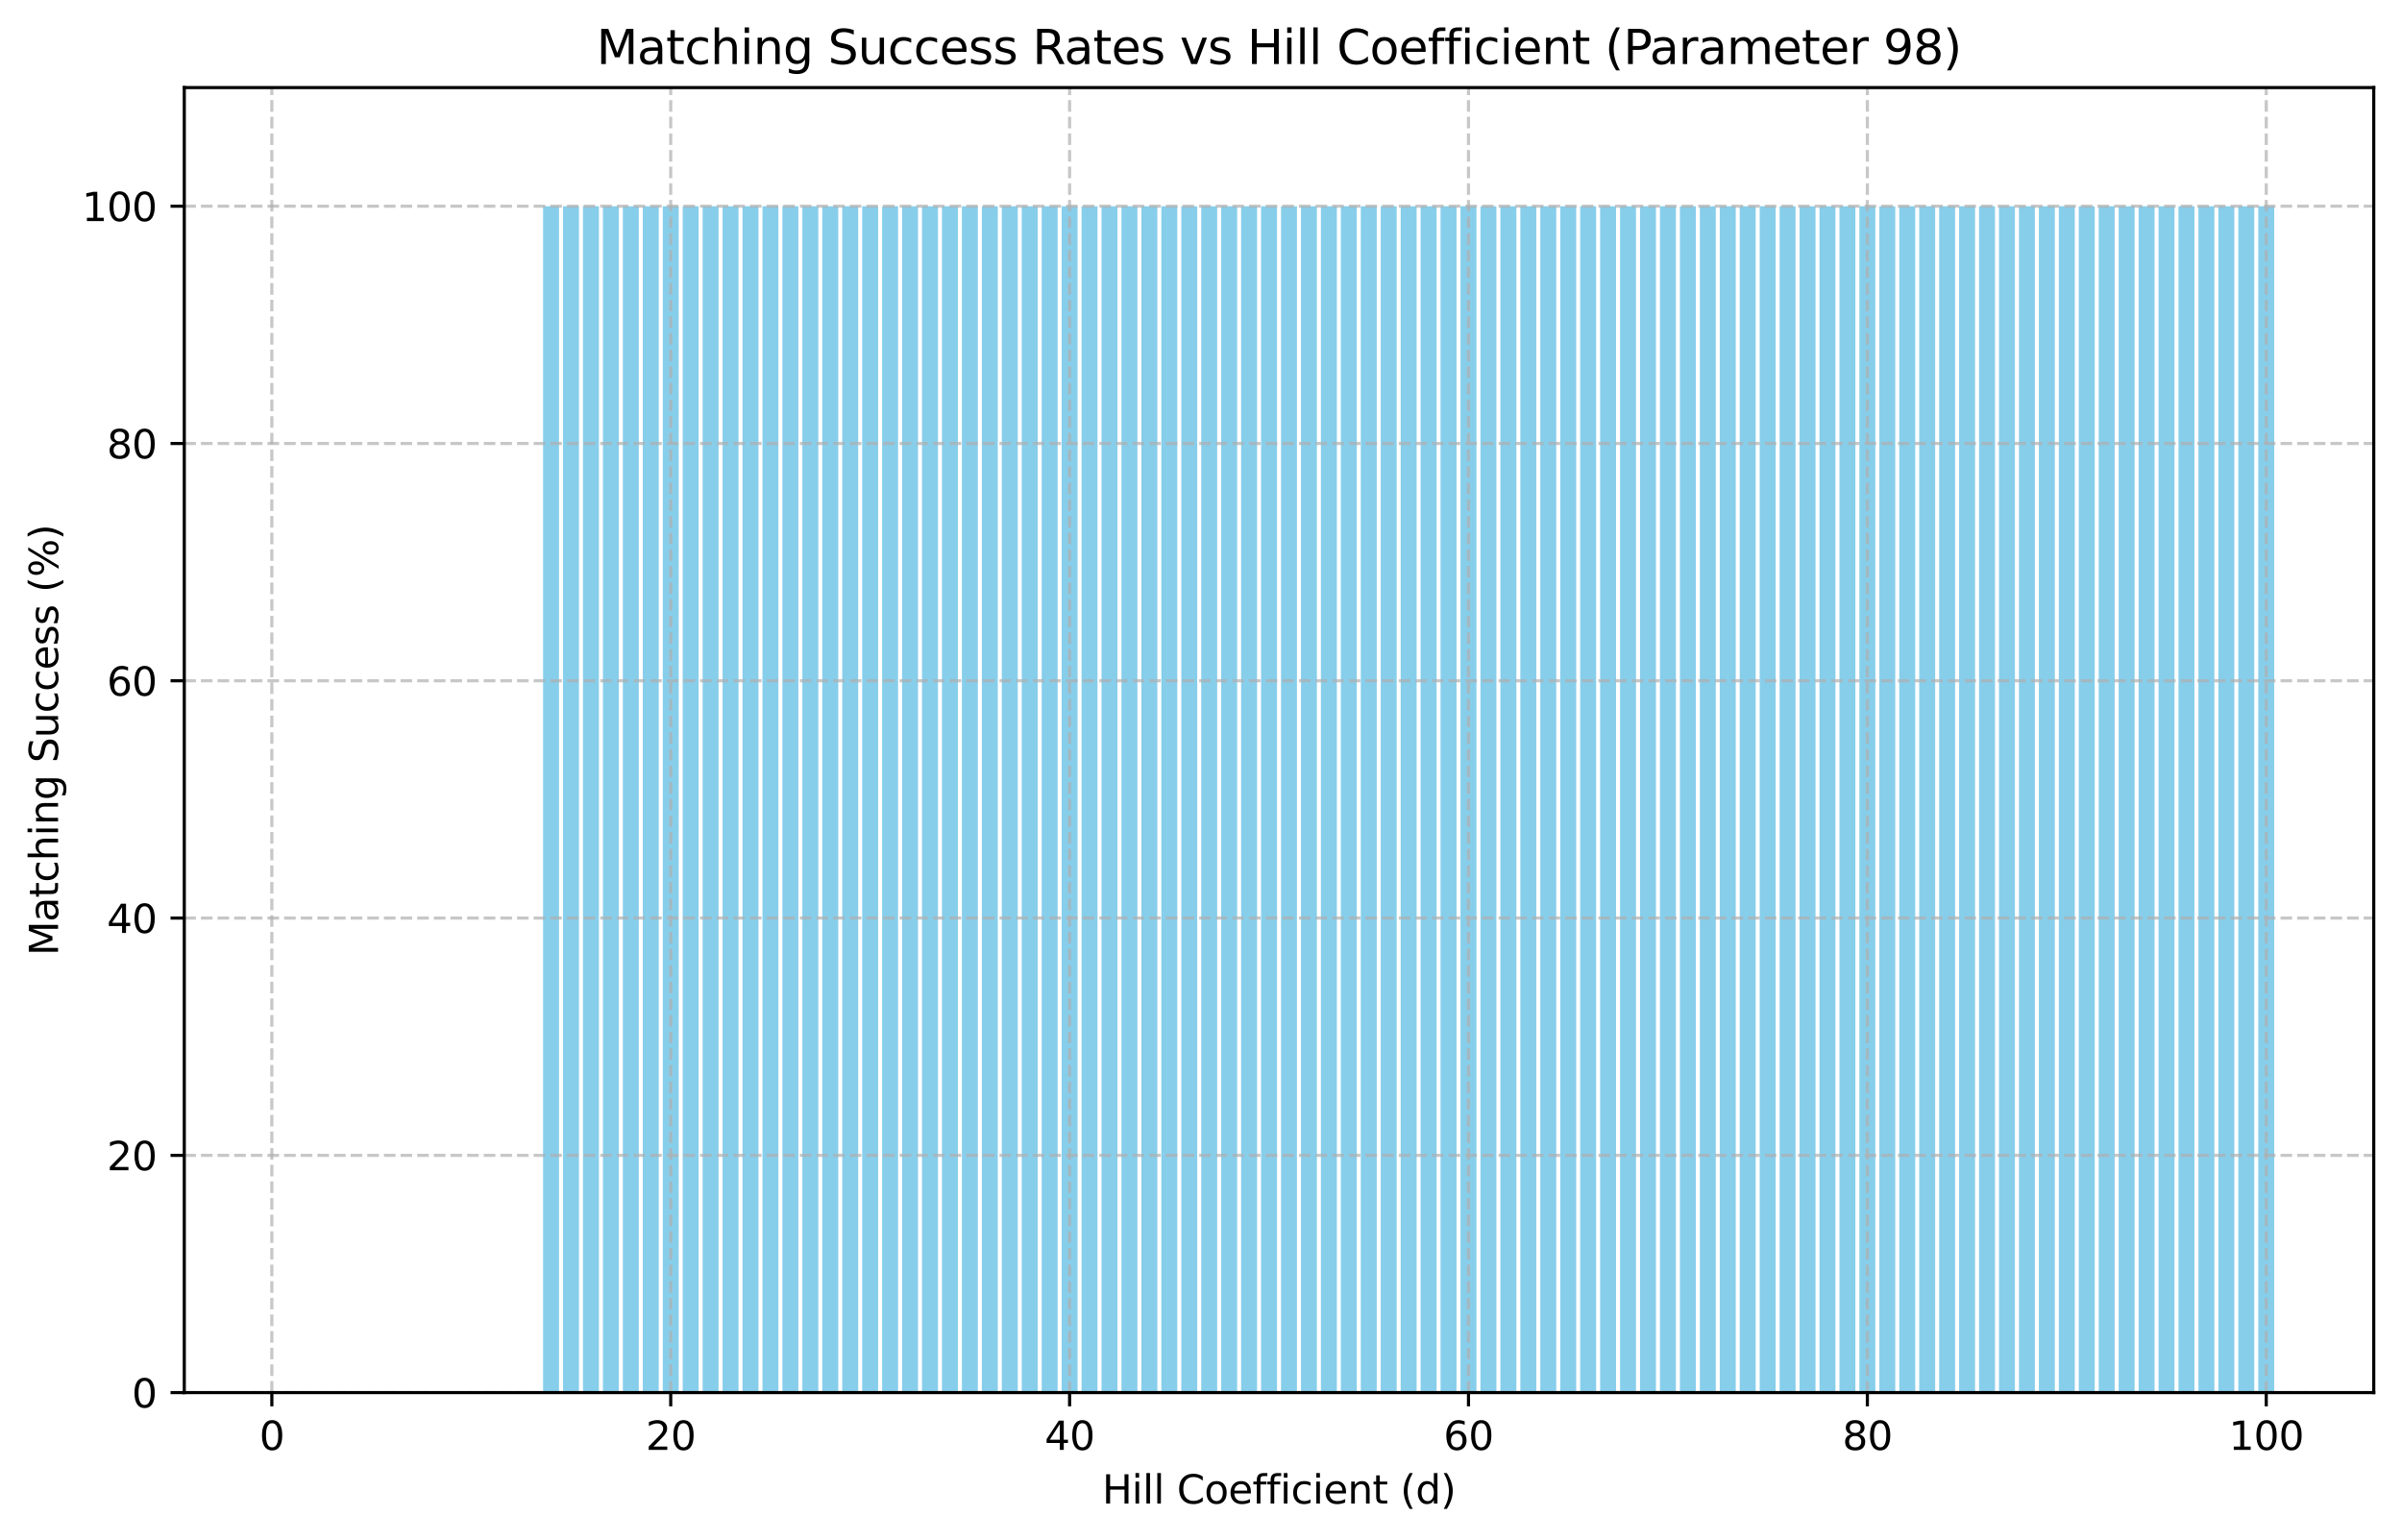 <?xml version="1.0" encoding="utf-8" standalone="no"?>
<!DOCTYPE svg PUBLIC "-//W3C//DTD SVG 1.1//EN"
  "http://www.w3.org/Graphics/SVG/1.1/DTD/svg11.dtd">
<svg xmlns:xlink="http://www.w3.org/1999/xlink" width="612.166pt" height="392.514pt" viewBox="0 0 612.166 392.514" xmlns="http://www.w3.org/2000/svg" version="1.1">
 <defs>
  <style type="text/css">*{stroke-linejoin: round; stroke-linecap: butt}</style>
 </defs>
 <g id="figure_1">
  <g id="patch_1">
   <path d="M 0 392.514 
L 612.166 392.514 
L 612.166 0 
L 0 0 
z
" style="fill: #ffffff"/>
  </g>
  <g id="axes_1">
   <g id="patch_2">
    <path d="M 46.966 354.958 
L 604.966 354.958 
L 604.966 22.318 
L 46.966 22.318 
z
" style="fill: #ffffff"/>
   </g>
   <g id="patch_3">
    <path d="M 72.329 354.958 
L 76.396 354.958 
L 76.396 354.958 
L 72.329 354.958 
z
" clip-path="url(#p244247d5e1)" style="fill: #87ceeb"/>
   </g>
   <g id="patch_4">
    <path d="M 77.412 354.958 
L 81.478 354.958 
L 81.478 354.958 
L 77.412 354.958 
z
" clip-path="url(#p244247d5e1)" style="fill: #87ceeb"/>
   </g>
   <g id="patch_5">
    <path d="M 82.495 354.958 
L 86.561 354.958 
L 86.561 354.958 
L 82.495 354.958 
z
" clip-path="url(#p244247d5e1)" style="fill: #87ceeb"/>
   </g>
   <g id="patch_6">
    <path d="M 87.578 354.958 
L 91.644 354.958 
L 91.644 354.958 
L 87.578 354.958 
z
" clip-path="url(#p244247d5e1)" style="fill: #87ceeb"/>
   </g>
   <g id="patch_7">
    <path d="M 92.661 354.958 
L 96.727 354.958 
L 96.727 354.958 
L 92.661 354.958 
z
" clip-path="url(#p244247d5e1)" style="fill: #87ceeb"/>
   </g>
   <g id="patch_8">
    <path d="M 97.744 354.958 
L 101.81 354.958 
L 101.81 354.958 
L 97.744 354.958 
z
" clip-path="url(#p244247d5e1)" style="fill: #87ceeb"/>
   </g>
   <g id="patch_9">
    <path d="M 102.827 354.958 
L 106.893 354.958 
L 106.893 354.958 
L 102.827 354.958 
z
" clip-path="url(#p244247d5e1)" style="fill: #87ceeb"/>
   </g>
   <g id="patch_10">
    <path d="M 107.91 354.958 
L 111.976 354.958 
L 111.976 354.958 
L 107.91 354.958 
z
" clip-path="url(#p244247d5e1)" style="fill: #87ceeb"/>
   </g>
   <g id="patch_11">
    <path d="M 112.992 354.958 
L 117.059 354.958 
L 117.059 354.958 
L 112.992 354.958 
z
" clip-path="url(#p244247d5e1)" style="fill: #87ceeb"/>
   </g>
   <g id="patch_12">
    <path d="M 118.075 354.958 
L 122.142 354.958 
L 122.142 354.958 
L 118.075 354.958 
z
" clip-path="url(#p244247d5e1)" style="fill: #87ceeb"/>
   </g>
   <g id="patch_13">
    <path d="M 123.158 354.958 
L 127.225 354.958 
L 127.225 354.958 
L 123.158 354.958 
z
" clip-path="url(#p244247d5e1)" style="fill: #87ceeb"/>
   </g>
   <g id="patch_14">
    <path d="M 128.241 354.958 
L 132.307 354.958 
L 132.307 354.958 
L 128.241 354.958 
z
" clip-path="url(#p244247d5e1)" style="fill: #87ceeb"/>
   </g>
   <g id="patch_15">
    <path d="M 133.324 354.958 
L 137.39 354.958 
L 137.39 354.958 
L 133.324 354.958 
z
" clip-path="url(#p244247d5e1)" style="fill: #87ceeb"/>
   </g>
   <g id="patch_16">
    <path d="M 138.407 354.958 
L 142.473 354.958 
L 142.473 52.558 
L 138.407 52.558 
z
" clip-path="url(#p244247d5e1)" style="fill: #87ceeb"/>
   </g>
   <g id="patch_17">
    <path d="M 143.49 354.958 
L 147.556 354.958 
L 147.556 52.558 
L 143.49 52.558 
z
" clip-path="url(#p244247d5e1)" style="fill: #87ceeb"/>
   </g>
   <g id="patch_18">
    <path d="M 148.573 354.958 
L 152.639 354.958 
L 152.639 52.558 
L 148.573 52.558 
z
" clip-path="url(#p244247d5e1)" style="fill: #87ceeb"/>
   </g>
   <g id="patch_19">
    <path d="M 153.656 354.958 
L 157.722 354.958 
L 157.722 52.558 
L 153.656 52.558 
z
" clip-path="url(#p244247d5e1)" style="fill: #87ceeb"/>
   </g>
   <g id="patch_20">
    <path d="M 158.738 354.958 
L 162.805 354.958 
L 162.805 52.558 
L 158.738 52.558 
z
" clip-path="url(#p244247d5e1)" style="fill: #87ceeb"/>
   </g>
   <g id="patch_21">
    <path d="M 163.821 354.958 
L 167.888 354.958 
L 167.888 52.558 
L 163.821 52.558 
z
" clip-path="url(#p244247d5e1)" style="fill: #87ceeb"/>
   </g>
   <g id="patch_22">
    <path d="M 168.904 354.958 
L 172.971 354.958 
L 172.971 52.558 
L 168.904 52.558 
z
" clip-path="url(#p244247d5e1)" style="fill: #87ceeb"/>
   </g>
   <g id="patch_23">
    <path d="M 173.987 354.958 
L 178.053 354.958 
L 178.053 52.558 
L 173.987 52.558 
z
" clip-path="url(#p244247d5e1)" style="fill: #87ceeb"/>
   </g>
   <g id="patch_24">
    <path d="M 179.07 354.958 
L 183.136 354.958 
L 183.136 52.558 
L 179.07 52.558 
z
" clip-path="url(#p244247d5e1)" style="fill: #87ceeb"/>
   </g>
   <g id="patch_25">
    <path d="M 184.153 354.958 
L 188.219 354.958 
L 188.219 52.558 
L 184.153 52.558 
z
" clip-path="url(#p244247d5e1)" style="fill: #87ceeb"/>
   </g>
   <g id="patch_26">
    <path d="M 189.236 354.958 
L 193.302 354.958 
L 193.302 52.558 
L 189.236 52.558 
z
" clip-path="url(#p244247d5e1)" style="fill: #87ceeb"/>
   </g>
   <g id="patch_27">
    <path d="M 194.319 354.958 
L 198.385 354.958 
L 198.385 52.558 
L 194.319 52.558 
z
" clip-path="url(#p244247d5e1)" style="fill: #87ceeb"/>
   </g>
   <g id="patch_28">
    <path d="M 199.402 354.958 
L 203.468 354.958 
L 203.468 52.558 
L 199.402 52.558 
z
" clip-path="url(#p244247d5e1)" style="fill: #87ceeb"/>
   </g>
   <g id="patch_29">
    <path d="M 204.484 354.958 
L 208.551 354.958 
L 208.551 52.558 
L 204.484 52.558 
z
" clip-path="url(#p244247d5e1)" style="fill: #87ceeb"/>
   </g>
   <g id="patch_30">
    <path d="M 209.567 354.958 
L 213.634 354.958 
L 213.634 52.558 
L 209.567 52.558 
z
" clip-path="url(#p244247d5e1)" style="fill: #87ceeb"/>
   </g>
   <g id="patch_31">
    <path d="M 214.65 354.958 
L 218.717 354.958 
L 218.717 52.558 
L 214.65 52.558 
z
" clip-path="url(#p244247d5e1)" style="fill: #87ceeb"/>
   </g>
   <g id="patch_32">
    <path d="M 219.733 354.958 
L 223.799 354.958 
L 223.799 52.558 
L 219.733 52.558 
z
" clip-path="url(#p244247d5e1)" style="fill: #87ceeb"/>
   </g>
   <g id="patch_33">
    <path d="M 224.816 354.958 
L 228.882 354.958 
L 228.882 52.558 
L 224.816 52.558 
z
" clip-path="url(#p244247d5e1)" style="fill: #87ceeb"/>
   </g>
   <g id="patch_34">
    <path d="M 229.899 354.958 
L 233.965 354.958 
L 233.965 52.558 
L 229.899 52.558 
z
" clip-path="url(#p244247d5e1)" style="fill: #87ceeb"/>
   </g>
   <g id="patch_35">
    <path d="M 234.982 354.958 
L 239.048 354.958 
L 239.048 52.558 
L 234.982 52.558 
z
" clip-path="url(#p244247d5e1)" style="fill: #87ceeb"/>
   </g>
   <g id="patch_36">
    <path d="M 240.065 354.958 
L 244.131 354.958 
L 244.131 52.558 
L 240.065 52.558 
z
" clip-path="url(#p244247d5e1)" style="fill: #87ceeb"/>
   </g>
   <g id="patch_37">
    <path d="M 245.148 354.958 
L 249.214 354.958 
L 249.214 52.558 
L 245.148 52.558 
z
" clip-path="url(#p244247d5e1)" style="fill: #87ceeb"/>
   </g>
   <g id="patch_38">
    <path d="M 250.231 354.958 
L 254.297 354.958 
L 254.297 52.558 
L 250.231 52.558 
z
" clip-path="url(#p244247d5e1)" style="fill: #87ceeb"/>
   </g>
   <g id="patch_39">
    <path d="M 255.313 354.958 
L 259.38 354.958 
L 259.38 52.558 
L 255.313 52.558 
z
" clip-path="url(#p244247d5e1)" style="fill: #87ceeb"/>
   </g>
   <g id="patch_40">
    <path d="M 260.396 354.958 
L 264.463 354.958 
L 264.463 52.558 
L 260.396 52.558 
z
" clip-path="url(#p244247d5e1)" style="fill: #87ceeb"/>
   </g>
   <g id="patch_41">
    <path d="M 265.479 354.958 
L 269.546 354.958 
L 269.546 52.558 
L 265.479 52.558 
z
" clip-path="url(#p244247d5e1)" style="fill: #87ceeb"/>
   </g>
   <g id="patch_42">
    <path d="M 270.562 354.958 
L 274.628 354.958 
L 274.628 52.558 
L 270.562 52.558 
z
" clip-path="url(#p244247d5e1)" style="fill: #87ceeb"/>
   </g>
   <g id="patch_43">
    <path d="M 275.645 354.958 
L 279.711 354.958 
L 279.711 52.558 
L 275.645 52.558 
z
" clip-path="url(#p244247d5e1)" style="fill: #87ceeb"/>
   </g>
   <g id="patch_44">
    <path d="M 280.728 354.958 
L 284.794 354.958 
L 284.794 52.558 
L 280.728 52.558 
z
" clip-path="url(#p244247d5e1)" style="fill: #87ceeb"/>
   </g>
   <g id="patch_45">
    <path d="M 285.811 354.958 
L 289.877 354.958 
L 289.877 52.558 
L 285.811 52.558 
z
" clip-path="url(#p244247d5e1)" style="fill: #87ceeb"/>
   </g>
   <g id="patch_46">
    <path d="M 290.894 354.958 
L 294.96 354.958 
L 294.96 52.558 
L 290.894 52.558 
z
" clip-path="url(#p244247d5e1)" style="fill: #87ceeb"/>
   </g>
   <g id="patch_47">
    <path d="M 295.977 354.958 
L 300.043 354.958 
L 300.043 52.558 
L 295.977 52.558 
z
" clip-path="url(#p244247d5e1)" style="fill: #87ceeb"/>
   </g>
   <g id="patch_48">
    <path d="M 301.059 354.958 
L 305.126 354.958 
L 305.126 52.558 
L 301.059 52.558 
z
" clip-path="url(#p244247d5e1)" style="fill: #87ceeb"/>
   </g>
   <g id="patch_49">
    <path d="M 306.142 354.958 
L 310.209 354.958 
L 310.209 52.558 
L 306.142 52.558 
z
" clip-path="url(#p244247d5e1)" style="fill: #87ceeb"/>
   </g>
   <g id="patch_50">
    <path d="M 311.225 354.958 
L 315.292 354.958 
L 315.292 52.558 
L 311.225 52.558 
z
" clip-path="url(#p244247d5e1)" style="fill: #87ceeb"/>
   </g>
   <g id="patch_51">
    <path d="M 316.308 354.958 
L 320.374 354.958 
L 320.374 52.558 
L 316.308 52.558 
z
" clip-path="url(#p244247d5e1)" style="fill: #87ceeb"/>
   </g>
   <g id="patch_52">
    <path d="M 321.391 354.958 
L 325.457 354.958 
L 325.457 52.558 
L 321.391 52.558 
z
" clip-path="url(#p244247d5e1)" style="fill: #87ceeb"/>
   </g>
   <g id="patch_53">
    <path d="M 326.474 354.958 
L 330.54 354.958 
L 330.54 52.558 
L 326.474 52.558 
z
" clip-path="url(#p244247d5e1)" style="fill: #87ceeb"/>
   </g>
   <g id="patch_54">
    <path d="M 331.557 354.958 
L 335.623 354.958 
L 335.623 52.558 
L 331.557 52.558 
z
" clip-path="url(#p244247d5e1)" style="fill: #87ceeb"/>
   </g>
   <g id="patch_55">
    <path d="M 336.64 354.958 
L 340.706 354.958 
L 340.706 52.558 
L 336.64 52.558 
z
" clip-path="url(#p244247d5e1)" style="fill: #87ceeb"/>
   </g>
   <g id="patch_56">
    <path d="M 341.723 354.958 
L 345.789 354.958 
L 345.789 52.558 
L 341.723 52.558 
z
" clip-path="url(#p244247d5e1)" style="fill: #87ceeb"/>
   </g>
   <g id="patch_57">
    <path d="M 346.805 354.958 
L 350.872 354.958 
L 350.872 52.558 
L 346.805 52.558 
z
" clip-path="url(#p244247d5e1)" style="fill: #87ceeb"/>
   </g>
   <g id="patch_58">
    <path d="M 351.888 354.958 
L 355.955 354.958 
L 355.955 52.558 
L 351.888 52.558 
z
" clip-path="url(#p244247d5e1)" style="fill: #87ceeb"/>
   </g>
   <g id="patch_59">
    <path d="M 356.971 354.958 
L 361.038 354.958 
L 361.038 52.558 
L 356.971 52.558 
z
" clip-path="url(#p244247d5e1)" style="fill: #87ceeb"/>
   </g>
   <g id="patch_60">
    <path d="M 362.054 354.958 
L 366.12 354.958 
L 366.12 52.558 
L 362.054 52.558 
z
" clip-path="url(#p244247d5e1)" style="fill: #87ceeb"/>
   </g>
   <g id="patch_61">
    <path d="M 367.137 354.958 
L 371.203 354.958 
L 371.203 52.558 
L 367.137 52.558 
z
" clip-path="url(#p244247d5e1)" style="fill: #87ceeb"/>
   </g>
   <g id="patch_62">
    <path d="M 372.22 354.958 
L 376.286 354.958 
L 376.286 52.558 
L 372.22 52.558 
z
" clip-path="url(#p244247d5e1)" style="fill: #87ceeb"/>
   </g>
   <g id="patch_63">
    <path d="M 377.303 354.958 
L 381.369 354.958 
L 381.369 52.558 
L 377.303 52.558 
z
" clip-path="url(#p244247d5e1)" style="fill: #87ceeb"/>
   </g>
   <g id="patch_64">
    <path d="M 382.386 354.958 
L 386.452 354.958 
L 386.452 52.558 
L 382.386 52.558 
z
" clip-path="url(#p244247d5e1)" style="fill: #87ceeb"/>
   </g>
   <g id="patch_65">
    <path d="M 387.469 354.958 
L 391.535 354.958 
L 391.535 52.558 
L 387.469 52.558 
z
" clip-path="url(#p244247d5e1)" style="fill: #87ceeb"/>
   </g>
   <g id="patch_66">
    <path d="M 392.552 354.958 
L 396.618 354.958 
L 396.618 52.558 
L 392.552 52.558 
z
" clip-path="url(#p244247d5e1)" style="fill: #87ceeb"/>
   </g>
   <g id="patch_67">
    <path d="M 397.634 354.958 
L 401.701 354.958 
L 401.701 52.558 
L 397.634 52.558 
z
" clip-path="url(#p244247d5e1)" style="fill: #87ceeb"/>
   </g>
   <g id="patch_68">
    <path d="M 402.717 354.958 
L 406.784 354.958 
L 406.784 52.558 
L 402.717 52.558 
z
" clip-path="url(#p244247d5e1)" style="fill: #87ceeb"/>
   </g>
   <g id="patch_69">
    <path d="M 407.8 354.958 
L 411.867 354.958 
L 411.867 52.558 
L 407.8 52.558 
z
" clip-path="url(#p244247d5e1)" style="fill: #87ceeb"/>
   </g>
   <g id="patch_70">
    <path d="M 412.883 354.958 
L 416.949 354.958 
L 416.949 52.558 
L 412.883 52.558 
z
" clip-path="url(#p244247d5e1)" style="fill: #87ceeb"/>
   </g>
   <g id="patch_71">
    <path d="M 417.966 354.958 
L 422.032 354.958 
L 422.032 52.558 
L 417.966 52.558 
z
" clip-path="url(#p244247d5e1)" style="fill: #87ceeb"/>
   </g>
   <g id="patch_72">
    <path d="M 423.049 354.958 
L 427.115 354.958 
L 427.115 52.558 
L 423.049 52.558 
z
" clip-path="url(#p244247d5e1)" style="fill: #87ceeb"/>
   </g>
   <g id="patch_73">
    <path d="M 428.132 354.958 
L 432.198 354.958 
L 432.198 52.558 
L 428.132 52.558 
z
" clip-path="url(#p244247d5e1)" style="fill: #87ceeb"/>
   </g>
   <g id="patch_74">
    <path d="M 433.215 354.958 
L 437.281 354.958 
L 437.281 52.558 
L 433.215 52.558 
z
" clip-path="url(#p244247d5e1)" style="fill: #87ceeb"/>
   </g>
   <g id="patch_75">
    <path d="M 438.298 354.958 
L 442.364 354.958 
L 442.364 52.558 
L 438.298 52.558 
z
" clip-path="url(#p244247d5e1)" style="fill: #87ceeb"/>
   </g>
   <g id="patch_76">
    <path d="M 443.38 354.958 
L 447.447 354.958 
L 447.447 52.558 
L 443.38 52.558 
z
" clip-path="url(#p244247d5e1)" style="fill: #87ceeb"/>
   </g>
   <g id="patch_77">
    <path d="M 448.463 354.958 
L 452.53 354.958 
L 452.53 52.558 
L 448.463 52.558 
z
" clip-path="url(#p244247d5e1)" style="fill: #87ceeb"/>
   </g>
   <g id="patch_78">
    <path d="M 453.546 354.958 
L 457.613 354.958 
L 457.613 52.558 
L 453.546 52.558 
z
" clip-path="url(#p244247d5e1)" style="fill: #87ceeb"/>
   </g>
   <g id="patch_79">
    <path d="M 458.629 354.958 
L 462.695 354.958 
L 462.695 52.558 
L 458.629 52.558 
z
" clip-path="url(#p244247d5e1)" style="fill: #87ceeb"/>
   </g>
   <g id="patch_80">
    <path d="M 463.712 354.958 
L 467.778 354.958 
L 467.778 52.558 
L 463.712 52.558 
z
" clip-path="url(#p244247d5e1)" style="fill: #87ceeb"/>
   </g>
   <g id="patch_81">
    <path d="M 468.795 354.958 
L 472.861 354.958 
L 472.861 52.558 
L 468.795 52.558 
z
" clip-path="url(#p244247d5e1)" style="fill: #87ceeb"/>
   </g>
   <g id="patch_82">
    <path d="M 473.878 354.958 
L 477.944 354.958 
L 477.944 52.558 
L 473.878 52.558 
z
" clip-path="url(#p244247d5e1)" style="fill: #87ceeb"/>
   </g>
   <g id="patch_83">
    <path d="M 478.961 354.958 
L 483.027 354.958 
L 483.027 52.558 
L 478.961 52.558 
z
" clip-path="url(#p244247d5e1)" style="fill: #87ceeb"/>
   </g>
   <g id="patch_84">
    <path d="M 484.044 354.958 
L 488.11 354.958 
L 488.11 52.558 
L 484.044 52.558 
z
" clip-path="url(#p244247d5e1)" style="fill: #87ceeb"/>
   </g>
   <g id="patch_85">
    <path d="M 489.126 354.958 
L 493.193 354.958 
L 493.193 52.558 
L 489.126 52.558 
z
" clip-path="url(#p244247d5e1)" style="fill: #87ceeb"/>
   </g>
   <g id="patch_86">
    <path d="M 494.209 354.958 
L 498.276 354.958 
L 498.276 52.558 
L 494.209 52.558 
z
" clip-path="url(#p244247d5e1)" style="fill: #87ceeb"/>
   </g>
   <g id="patch_87">
    <path d="M 499.292 354.958 
L 503.359 354.958 
L 503.359 52.558 
L 499.292 52.558 
z
" clip-path="url(#p244247d5e1)" style="fill: #87ceeb"/>
   </g>
   <g id="patch_88">
    <path d="M 504.375 354.958 
L 508.441 354.958 
L 508.441 52.558 
L 504.375 52.558 
z
" clip-path="url(#p244247d5e1)" style="fill: #87ceeb"/>
   </g>
   <g id="patch_89">
    <path d="M 509.458 354.958 
L 513.524 354.958 
L 513.524 52.558 
L 509.458 52.558 
z
" clip-path="url(#p244247d5e1)" style="fill: #87ceeb"/>
   </g>
   <g id="patch_90">
    <path d="M 514.541 354.958 
L 518.607 354.958 
L 518.607 52.558 
L 514.541 52.558 
z
" clip-path="url(#p244247d5e1)" style="fill: #87ceeb"/>
   </g>
   <g id="patch_91">
    <path d="M 519.624 354.958 
L 523.69 354.958 
L 523.69 52.558 
L 519.624 52.558 
z
" clip-path="url(#p244247d5e1)" style="fill: #87ceeb"/>
   </g>
   <g id="patch_92">
    <path d="M 524.707 354.958 
L 528.773 354.958 
L 528.773 52.558 
L 524.707 52.558 
z
" clip-path="url(#p244247d5e1)" style="fill: #87ceeb"/>
   </g>
   <g id="patch_93">
    <path d="M 529.79 354.958 
L 533.856 354.958 
L 533.856 52.558 
L 529.79 52.558 
z
" clip-path="url(#p244247d5e1)" style="fill: #87ceeb"/>
   </g>
   <g id="patch_94">
    <path d="M 534.873 354.958 
L 538.939 354.958 
L 538.939 52.558 
L 534.873 52.558 
z
" clip-path="url(#p244247d5e1)" style="fill: #87ceeb"/>
   </g>
   <g id="patch_95">
    <path d="M 539.955 354.958 
L 544.022 354.958 
L 544.022 52.558 
L 539.955 52.558 
z
" clip-path="url(#p244247d5e1)" style="fill: #87ceeb"/>
   </g>
   <g id="patch_96">
    <path d="M 545.038 354.958 
L 549.105 354.958 
L 549.105 52.558 
L 545.038 52.558 
z
" clip-path="url(#p244247d5e1)" style="fill: #87ceeb"/>
   </g>
   <g id="patch_97">
    <path d="M 550.121 354.958 
L 554.188 354.958 
L 554.188 52.558 
L 550.121 52.558 
z
" clip-path="url(#p244247d5e1)" style="fill: #87ceeb"/>
   </g>
   <g id="patch_98">
    <path d="M 555.204 354.958 
L 559.27 354.958 
L 559.27 52.558 
L 555.204 52.558 
z
" clip-path="url(#p244247d5e1)" style="fill: #87ceeb"/>
   </g>
   <g id="patch_99">
    <path d="M 560.287 354.958 
L 564.353 354.958 
L 564.353 52.558 
L 560.287 52.558 
z
" clip-path="url(#p244247d5e1)" style="fill: #87ceeb"/>
   </g>
   <g id="patch_100">
    <path d="M 565.37 354.958 
L 569.436 354.958 
L 569.436 52.558 
L 565.37 52.558 
z
" clip-path="url(#p244247d5e1)" style="fill: #87ceeb"/>
   </g>
   <g id="patch_101">
    <path d="M 570.453 354.958 
L 574.519 354.958 
L 574.519 52.558 
L 570.453 52.558 
z
" clip-path="url(#p244247d5e1)" style="fill: #87ceeb"/>
   </g>
   <g id="patch_102">
    <path d="M 575.536 354.958 
L 579.602 354.958 
L 579.602 52.558 
L 575.536 52.558 
z
" clip-path="url(#p244247d5e1)" style="fill: #87ceeb"/>
   </g>
   <g id="matplotlib.axis_1">
    <g id="xtick_1">
     <g id="line2d_1">
      <path d="M 69.28 354.958 
L 69.28 22.318 
" clip-path="url(#p244247d5e1)" style="fill: none; stroke-dasharray: 2.96,1.28; stroke-dashoffset: 0; stroke: #b0b0b0; stroke-opacity: 0.7; stroke-width: 0.8"/>
     </g>
     <g id="line2d_2">
      <defs>
       <path id="m2abde79cae" d="M 0 0 
L 0 3.5 
" style="stroke: #000000; stroke-width: 0.8"/>
      </defs>
      <g>
       <use xlink:href="#m2abde79cae" x="69.28" y="354.958" style="stroke: #000000; stroke-width: 0.8"/>
      </g>
     </g>
     <g id="text_1">
      <!-- 0 -->
      <g transform="translate(66.098 369.557) scale(0.1 -0.1)">
       <defs>
        <path id="DejaVuSans-30" d="M 2034 4250 
Q 1547 4250 1301 3770 
Q 1056 3291 1056 2328 
Q 1056 1369 1301 889 
Q 1547 409 2034 409 
Q 2525 409 2770 889 
Q 3016 1369 3016 2328 
Q 3016 3291 2770 3770 
Q 2525 4250 2034 4250 
z
M 2034 4750 
Q 2819 4750 3233 4129 
Q 3647 3509 3647 2328 
Q 3647 1150 3233 529 
Q 2819 -91 2034 -91 
Q 1250 -91 836 529 
Q 422 1150 422 2328 
Q 422 3509 836 4129 
Q 1250 4750 2034 4750 
z
" transform="scale(0.016)"/>
       </defs>
       <use xlink:href="#DejaVuSans-30"/>
      </g>
     </g>
    </g>
    <g id="xtick_2">
     <g id="line2d_3">
      <path d="M 170.937 354.958 
L 170.937 22.318 
" clip-path="url(#p244247d5e1)" style="fill: none; stroke-dasharray: 2.96,1.28; stroke-dashoffset: 0; stroke: #b0b0b0; stroke-opacity: 0.7; stroke-width: 0.8"/>
     </g>
     <g id="line2d_4">
      <g>
       <use xlink:href="#m2abde79cae" x="170.937" y="354.958" style="stroke: #000000; stroke-width: 0.8"/>
      </g>
     </g>
     <g id="text_2">
      <!-- 20 -->
      <g transform="translate(164.575 369.557) scale(0.1 -0.1)">
       <defs>
        <path id="DejaVuSans-32" d="M 1228 531 
L 3431 531 
L 3431 0 
L 469 0 
L 469 531 
Q 828 903 1448 1529 
Q 2069 2156 2228 2338 
Q 2531 2678 2651 2914 
Q 2772 3150 2772 3378 
Q 2772 3750 2511 3984 
Q 2250 4219 1831 4219 
Q 1534 4219 1204 4116 
Q 875 4013 500 3803 
L 500 4441 
Q 881 4594 1212 4672 
Q 1544 4750 1819 4750 
Q 2544 4750 2975 4387 
Q 3406 4025 3406 3419 
Q 3406 3131 3298 2873 
Q 3191 2616 2906 2266 
Q 2828 2175 2409 1742 
Q 1991 1309 1228 531 
z
" transform="scale(0.016)"/>
       </defs>
       <use xlink:href="#DejaVuSans-32"/>
       <use xlink:href="#DejaVuSans-30" transform="translate(63.623 0)"/>
      </g>
     </g>
    </g>
    <g id="xtick_3">
     <g id="line2d_5">
      <path d="M 272.595 354.958 
L 272.595 22.318 
" clip-path="url(#p244247d5e1)" style="fill: none; stroke-dasharray: 2.96,1.28; stroke-dashoffset: 0; stroke: #b0b0b0; stroke-opacity: 0.7; stroke-width: 0.8"/>
     </g>
     <g id="line2d_6">
      <g>
       <use xlink:href="#m2abde79cae" x="272.595" y="354.958" style="stroke: #000000; stroke-width: 0.8"/>
      </g>
     </g>
     <g id="text_3">
      <!-- 40 -->
      <g transform="translate(266.233 369.557) scale(0.1 -0.1)">
       <defs>
        <path id="DejaVuSans-34" d="M 2419 4116 
L 825 1625 
L 2419 1625 
L 2419 4116 
z
M 2253 4666 
L 3047 4666 
L 3047 1625 
L 3713 1625 
L 3713 1100 
L 3047 1100 
L 3047 0 
L 2419 0 
L 2419 1100 
L 313 1100 
L 313 1709 
L 2253 4666 
z
" transform="scale(0.016)"/>
       </defs>
       <use xlink:href="#DejaVuSans-34"/>
       <use xlink:href="#DejaVuSans-30" transform="translate(63.623 0)"/>
      </g>
     </g>
    </g>
    <g id="xtick_4">
     <g id="line2d_7">
      <path d="M 374.253 354.958 
L 374.253 22.318 
" clip-path="url(#p244247d5e1)" style="fill: none; stroke-dasharray: 2.96,1.28; stroke-dashoffset: 0; stroke: #b0b0b0; stroke-opacity: 0.7; stroke-width: 0.8"/>
     </g>
     <g id="line2d_8">
      <g>
       <use xlink:href="#m2abde79cae" x="374.253" y="354.958" style="stroke: #000000; stroke-width: 0.8"/>
      </g>
     </g>
     <g id="text_4">
      <!-- 60 -->
      <g transform="translate(367.891 369.557) scale(0.1 -0.1)">
       <defs>
        <path id="DejaVuSans-36" d="M 2113 2584 
Q 1688 2584 1439 2293 
Q 1191 2003 1191 1497 
Q 1191 994 1439 701 
Q 1688 409 2113 409 
Q 2538 409 2786 701 
Q 3034 994 3034 1497 
Q 3034 2003 2786 2293 
Q 2538 2584 2113 2584 
z
M 3366 4563 
L 3366 3988 
Q 3128 4100 2886 4159 
Q 2644 4219 2406 4219 
Q 1781 4219 1451 3797 
Q 1122 3375 1075 2522 
Q 1259 2794 1537 2939 
Q 1816 3084 2150 3084 
Q 2853 3084 3261 2657 
Q 3669 2231 3669 1497 
Q 3669 778 3244 343 
Q 2819 -91 2113 -91 
Q 1303 -91 875 529 
Q 447 1150 447 2328 
Q 447 3434 972 4092 
Q 1497 4750 2381 4750 
Q 2619 4750 2861 4703 
Q 3103 4656 3366 4563 
z
" transform="scale(0.016)"/>
       </defs>
       <use xlink:href="#DejaVuSans-36"/>
       <use xlink:href="#DejaVuSans-30" transform="translate(63.623 0)"/>
      </g>
     </g>
    </g>
    <g id="xtick_5">
     <g id="line2d_9">
      <path d="M 475.911 354.958 
L 475.911 22.318 
" clip-path="url(#p244247d5e1)" style="fill: none; stroke-dasharray: 2.96,1.28; stroke-dashoffset: 0; stroke: #b0b0b0; stroke-opacity: 0.7; stroke-width: 0.8"/>
     </g>
     <g id="line2d_10">
      <g>
       <use xlink:href="#m2abde79cae" x="475.911" y="354.958" style="stroke: #000000; stroke-width: 0.8"/>
      </g>
     </g>
     <g id="text_5">
      <!-- 80 -->
      <g transform="translate(469.548 369.557) scale(0.1 -0.1)">
       <defs>
        <path id="DejaVuSans-38" d="M 2034 2216 
Q 1584 2216 1326 1975 
Q 1069 1734 1069 1313 
Q 1069 891 1326 650 
Q 1584 409 2034 409 
Q 2484 409 2743 651 
Q 3003 894 3003 1313 
Q 3003 1734 2745 1975 
Q 2488 2216 2034 2216 
z
M 1403 2484 
Q 997 2584 770 2862 
Q 544 3141 544 3541 
Q 544 4100 942 4425 
Q 1341 4750 2034 4750 
Q 2731 4750 3128 4425 
Q 3525 4100 3525 3541 
Q 3525 3141 3298 2862 
Q 3072 2584 2669 2484 
Q 3125 2378 3379 2068 
Q 3634 1759 3634 1313 
Q 3634 634 3220 271 
Q 2806 -91 2034 -91 
Q 1263 -91 848 271 
Q 434 634 434 1313 
Q 434 1759 690 2068 
Q 947 2378 1403 2484 
z
M 1172 3481 
Q 1172 3119 1398 2916 
Q 1625 2713 2034 2713 
Q 2441 2713 2670 2916 
Q 2900 3119 2900 3481 
Q 2900 3844 2670 4047 
Q 2441 4250 2034 4250 
Q 1625 4250 1398 4047 
Q 1172 3844 1172 3481 
z
" transform="scale(0.016)"/>
       </defs>
       <use xlink:href="#DejaVuSans-38"/>
       <use xlink:href="#DejaVuSans-30" transform="translate(63.623 0)"/>
      </g>
     </g>
    </g>
    <g id="xtick_6">
     <g id="line2d_11">
      <path d="M 577.569 354.958 
L 577.569 22.318 
" clip-path="url(#p244247d5e1)" style="fill: none; stroke-dasharray: 2.96,1.28; stroke-dashoffset: 0; stroke: #b0b0b0; stroke-opacity: 0.7; stroke-width: 0.8"/>
     </g>
     <g id="line2d_12">
      <g>
       <use xlink:href="#m2abde79cae" x="577.569" y="354.958" style="stroke: #000000; stroke-width: 0.8"/>
      </g>
     </g>
     <g id="text_6">
      <!-- 100 -->
      <g transform="translate(568.025 369.557) scale(0.1 -0.1)">
       <defs>
        <path id="DejaVuSans-31" d="M 794 531 
L 1825 531 
L 1825 4091 
L 703 3866 
L 703 4441 
L 1819 4666 
L 2450 4666 
L 2450 531 
L 3481 531 
L 3481 0 
L 794 0 
L 794 531 
z
" transform="scale(0.016)"/>
       </defs>
       <use xlink:href="#DejaVuSans-31"/>
       <use xlink:href="#DejaVuSans-30" transform="translate(63.623 0)"/>
       <use xlink:href="#DejaVuSans-30" transform="translate(127.246 0)"/>
      </g>
     </g>
    </g>
    <g id="text_7">
     <!-- Hill Coefficient (d) -->
     <g transform="translate(280.904 383.235) scale(0.1 -0.1)">
      <defs>
       <path id="DejaVuSans-48" d="M 628 4666 
L 1259 4666 
L 1259 2753 
L 3553 2753 
L 3553 4666 
L 4184 4666 
L 4184 0 
L 3553 0 
L 3553 2222 
L 1259 2222 
L 1259 0 
L 628 0 
L 628 4666 
z
" transform="scale(0.016)"/>
       <path id="DejaVuSans-69" d="M 603 3500 
L 1178 3500 
L 1178 0 
L 603 0 
L 603 3500 
z
M 603 4863 
L 1178 4863 
L 1178 4134 
L 603 4134 
L 603 4863 
z
" transform="scale(0.016)"/>
       <path id="DejaVuSans-6c" d="M 603 4863 
L 1178 4863 
L 1178 0 
L 603 0 
L 603 4863 
z
" transform="scale(0.016)"/>
       <path id="DejaVuSans-20" transform="scale(0.016)"/>
       <path id="DejaVuSans-43" d="M 4122 4306 
L 4122 3641 
Q 3803 3938 3442 4084 
Q 3081 4231 2675 4231 
Q 1875 4231 1450 3742 
Q 1025 3253 1025 2328 
Q 1025 1406 1450 917 
Q 1875 428 2675 428 
Q 3081 428 3442 575 
Q 3803 722 4122 1019 
L 4122 359 
Q 3791 134 3420 21 
Q 3050 -91 2638 -91 
Q 1578 -91 968 557 
Q 359 1206 359 2328 
Q 359 3453 968 4101 
Q 1578 4750 2638 4750 
Q 3056 4750 3426 4639 
Q 3797 4528 4122 4306 
z
" transform="scale(0.016)"/>
       <path id="DejaVuSans-6f" d="M 1959 3097 
Q 1497 3097 1228 2736 
Q 959 2375 959 1747 
Q 959 1119 1226 758 
Q 1494 397 1959 397 
Q 2419 397 2687 759 
Q 2956 1122 2956 1747 
Q 2956 2369 2687 2733 
Q 2419 3097 1959 3097 
z
M 1959 3584 
Q 2709 3584 3137 3096 
Q 3566 2609 3566 1747 
Q 3566 888 3137 398 
Q 2709 -91 1959 -91 
Q 1206 -91 779 398 
Q 353 888 353 1747 
Q 353 2609 779 3096 
Q 1206 3584 1959 3584 
z
" transform="scale(0.016)"/>
       <path id="DejaVuSans-65" d="M 3597 1894 
L 3597 1613 
L 953 1613 
Q 991 1019 1311 708 
Q 1631 397 2203 397 
Q 2534 397 2845 478 
Q 3156 559 3463 722 
L 3463 178 
Q 3153 47 2828 -22 
Q 2503 -91 2169 -91 
Q 1331 -91 842 396 
Q 353 884 353 1716 
Q 353 2575 817 3079 
Q 1281 3584 2069 3584 
Q 2775 3584 3186 3129 
Q 3597 2675 3597 1894 
z
M 3022 2063 
Q 3016 2534 2758 2815 
Q 2500 3097 2075 3097 
Q 1594 3097 1305 2825 
Q 1016 2553 972 2059 
L 3022 2063 
z
" transform="scale(0.016)"/>
       <path id="DejaVuSans-66" d="M 2375 4863 
L 2375 4384 
L 1825 4384 
Q 1516 4384 1395 4259 
Q 1275 4134 1275 3809 
L 1275 3500 
L 2222 3500 
L 2222 3053 
L 1275 3053 
L 1275 0 
L 697 0 
L 697 3053 
L 147 3053 
L 147 3500 
L 697 3500 
L 697 3744 
Q 697 4328 969 4595 
Q 1241 4863 1831 4863 
L 2375 4863 
z
" transform="scale(0.016)"/>
       <path id="DejaVuSans-63" d="M 3122 3366 
L 3122 2828 
Q 2878 2963 2633 3030 
Q 2388 3097 2138 3097 
Q 1578 3097 1268 2742 
Q 959 2388 959 1747 
Q 959 1106 1268 751 
Q 1578 397 2138 397 
Q 2388 397 2633 464 
Q 2878 531 3122 666 
L 3122 134 
Q 2881 22 2623 -34 
Q 2366 -91 2075 -91 
Q 1284 -91 818 406 
Q 353 903 353 1747 
Q 353 2603 823 3093 
Q 1294 3584 2113 3584 
Q 2378 3584 2631 3529 
Q 2884 3475 3122 3366 
z
" transform="scale(0.016)"/>
       <path id="DejaVuSans-6e" d="M 3513 2113 
L 3513 0 
L 2938 0 
L 2938 2094 
Q 2938 2591 2744 2837 
Q 2550 3084 2163 3084 
Q 1697 3084 1428 2787 
Q 1159 2491 1159 1978 
L 1159 0 
L 581 0 
L 581 3500 
L 1159 3500 
L 1159 2956 
Q 1366 3272 1645 3428 
Q 1925 3584 2291 3584 
Q 2894 3584 3203 3211 
Q 3513 2838 3513 2113 
z
" transform="scale(0.016)"/>
       <path id="DejaVuSans-74" d="M 1172 4494 
L 1172 3500 
L 2356 3500 
L 2356 3053 
L 1172 3053 
L 1172 1153 
Q 1172 725 1289 603 
Q 1406 481 1766 481 
L 2356 481 
L 2356 0 
L 1766 0 
Q 1100 0 847 248 
Q 594 497 594 1153 
L 594 3053 
L 172 3053 
L 172 3500 
L 594 3500 
L 594 4494 
L 1172 4494 
z
" transform="scale(0.016)"/>
       <path id="DejaVuSans-28" d="M 1984 4856 
Q 1566 4138 1362 3434 
Q 1159 2731 1159 2009 
Q 1159 1288 1364 580 
Q 1569 -128 1984 -844 
L 1484 -844 
Q 1016 -109 783 600 
Q 550 1309 550 2009 
Q 550 2706 781 3412 
Q 1013 4119 1484 4856 
L 1984 4856 
z
" transform="scale(0.016)"/>
       <path id="DejaVuSans-64" d="M 2906 2969 
L 2906 4863 
L 3481 4863 
L 3481 0 
L 2906 0 
L 2906 525 
Q 2725 213 2448 61 
Q 2172 -91 1784 -91 
Q 1150 -91 751 415 
Q 353 922 353 1747 
Q 353 2572 751 3078 
Q 1150 3584 1784 3584 
Q 2172 3584 2448 3432 
Q 2725 3281 2906 2969 
z
M 947 1747 
Q 947 1113 1208 752 
Q 1469 391 1925 391 
Q 2381 391 2643 752 
Q 2906 1113 2906 1747 
Q 2906 2381 2643 2742 
Q 2381 3103 1925 3103 
Q 1469 3103 1208 2742 
Q 947 2381 947 1747 
z
" transform="scale(0.016)"/>
       <path id="DejaVuSans-29" d="M 513 4856 
L 1013 4856 
Q 1481 4119 1714 3412 
Q 1947 2706 1947 2009 
Q 1947 1309 1714 600 
Q 1481 -109 1013 -844 
L 513 -844 
Q 928 -128 1133 580 
Q 1338 1288 1338 2009 
Q 1338 2731 1133 3434 
Q 928 4138 513 4856 
z
" transform="scale(0.016)"/>
      </defs>
      <use xlink:href="#DejaVuSans-48"/>
      <use xlink:href="#DejaVuSans-69" transform="translate(75.195 0)"/>
      <use xlink:href="#DejaVuSans-6c" transform="translate(102.979 0)"/>
      <use xlink:href="#DejaVuSans-6c" transform="translate(130.762 0)"/>
      <use xlink:href="#DejaVuSans-20" transform="translate(158.545 0)"/>
      <use xlink:href="#DejaVuSans-43" transform="translate(190.332 0)"/>
      <use xlink:href="#DejaVuSans-6f" transform="translate(260.156 0)"/>
      <use xlink:href="#DejaVuSans-65" transform="translate(321.338 0)"/>
      <use xlink:href="#DejaVuSans-66" transform="translate(382.861 0)"/>
      <use xlink:href="#DejaVuSans-66" transform="translate(418.066 0)"/>
      <use xlink:href="#DejaVuSans-69" transform="translate(453.271 0)"/>
      <use xlink:href="#DejaVuSans-63" transform="translate(481.055 0)"/>
      <use xlink:href="#DejaVuSans-69" transform="translate(536.035 0)"/>
      <use xlink:href="#DejaVuSans-65" transform="translate(563.818 0)"/>
      <use xlink:href="#DejaVuSans-6e" transform="translate(625.342 0)"/>
      <use xlink:href="#DejaVuSans-74" transform="translate(688.721 0)"/>
      <use xlink:href="#DejaVuSans-20" transform="translate(727.93 0)"/>
      <use xlink:href="#DejaVuSans-28" transform="translate(759.717 0)"/>
      <use xlink:href="#DejaVuSans-64" transform="translate(798.73 0)"/>
      <use xlink:href="#DejaVuSans-29" transform="translate(862.207 0)"/>
     </g>
    </g>
   </g>
   <g id="matplotlib.axis_2">
    <g id="ytick_1">
     <g id="line2d_13">
      <path d="M 46.966 354.958 
L 604.966 354.958 
" clip-path="url(#p244247d5e1)" style="fill: none; stroke-dasharray: 2.96,1.28; stroke-dashoffset: 0; stroke: #b0b0b0; stroke-opacity: 0.7; stroke-width: 0.8"/>
     </g>
     <g id="line2d_14">
      <defs>
       <path id="m1fd8740259" d="M 0 0 
L -3.5 0 
" style="stroke: #000000; stroke-width: 0.8"/>
      </defs>
      <g>
       <use xlink:href="#m1fd8740259" x="46.966" y="354.958" style="stroke: #000000; stroke-width: 0.8"/>
      </g>
     </g>
     <g id="text_8">
      <!-- 0 -->
      <g transform="translate(33.603 358.757) scale(0.1 -0.1)">
       <use xlink:href="#DejaVuSans-30"/>
      </g>
     </g>
    </g>
    <g id="ytick_2">
     <g id="line2d_15">
      <path d="M 46.966 294.478 
L 604.966 294.478 
" clip-path="url(#p244247d5e1)" style="fill: none; stroke-dasharray: 2.96,1.28; stroke-dashoffset: 0; stroke: #b0b0b0; stroke-opacity: 0.7; stroke-width: 0.8"/>
     </g>
     <g id="line2d_16">
      <g>
       <use xlink:href="#m1fd8740259" x="46.966" y="294.478" style="stroke: #000000; stroke-width: 0.8"/>
      </g>
     </g>
     <g id="text_9">
      <!-- 20 -->
      <g transform="translate(27.241 298.277) scale(0.1 -0.1)">
       <use xlink:href="#DejaVuSans-32"/>
       <use xlink:href="#DejaVuSans-30" transform="translate(63.623 0)"/>
      </g>
     </g>
    </g>
    <g id="ytick_3">
     <g id="line2d_17">
      <path d="M 46.966 233.998 
L 604.966 233.998 
" clip-path="url(#p244247d5e1)" style="fill: none; stroke-dasharray: 2.96,1.28; stroke-dashoffset: 0; stroke: #b0b0b0; stroke-opacity: 0.7; stroke-width: 0.8"/>
     </g>
     <g id="line2d_18">
      <g>
       <use xlink:href="#m1fd8740259" x="46.966" y="233.998" style="stroke: #000000; stroke-width: 0.8"/>
      </g>
     </g>
     <g id="text_10">
      <!-- 40 -->
      <g transform="translate(27.241 237.797) scale(0.1 -0.1)">
       <use xlink:href="#DejaVuSans-34"/>
       <use xlink:href="#DejaVuSans-30" transform="translate(63.623 0)"/>
      </g>
     </g>
    </g>
    <g id="ytick_4">
     <g id="line2d_19">
      <path d="M 46.966 173.518 
L 604.966 173.518 
" clip-path="url(#p244247d5e1)" style="fill: none; stroke-dasharray: 2.96,1.28; stroke-dashoffset: 0; stroke: #b0b0b0; stroke-opacity: 0.7; stroke-width: 0.8"/>
     </g>
     <g id="line2d_20">
      <g>
       <use xlink:href="#m1fd8740259" x="46.966" y="173.518" style="stroke: #000000; stroke-width: 0.8"/>
      </g>
     </g>
     <g id="text_11">
      <!-- 60 -->
      <g transform="translate(27.241 177.317) scale(0.1 -0.1)">
       <use xlink:href="#DejaVuSans-36"/>
       <use xlink:href="#DejaVuSans-30" transform="translate(63.623 0)"/>
      </g>
     </g>
    </g>
    <g id="ytick_5">
     <g id="line2d_21">
      <path d="M 46.966 113.038 
L 604.966 113.038 
" clip-path="url(#p244247d5e1)" style="fill: none; stroke-dasharray: 2.96,1.28; stroke-dashoffset: 0; stroke: #b0b0b0; stroke-opacity: 0.7; stroke-width: 0.8"/>
     </g>
     <g id="line2d_22">
      <g>
       <use xlink:href="#m1fd8740259" x="46.966" y="113.038" style="stroke: #000000; stroke-width: 0.8"/>
      </g>
     </g>
     <g id="text_12">
      <!-- 80 -->
      <g transform="translate(27.241 116.837) scale(0.1 -0.1)">
       <use xlink:href="#DejaVuSans-38"/>
       <use xlink:href="#DejaVuSans-30" transform="translate(63.623 0)"/>
      </g>
     </g>
    </g>
    <g id="ytick_6">
     <g id="line2d_23">
      <path d="M 46.966 52.558 
L 604.966 52.558 
" clip-path="url(#p244247d5e1)" style="fill: none; stroke-dasharray: 2.96,1.28; stroke-dashoffset: 0; stroke: #b0b0b0; stroke-opacity: 0.7; stroke-width: 0.8"/>
     </g>
     <g id="line2d_24">
      <g>
       <use xlink:href="#m1fd8740259" x="46.966" y="52.558" style="stroke: #000000; stroke-width: 0.8"/>
      </g>
     </g>
     <g id="text_13">
      <!-- 100 -->
      <g transform="translate(20.878 56.357) scale(0.1 -0.1)">
       <use xlink:href="#DejaVuSans-31"/>
       <use xlink:href="#DejaVuSans-30" transform="translate(63.623 0)"/>
       <use xlink:href="#DejaVuSans-30" transform="translate(127.246 0)"/>
      </g>
     </g>
    </g>
    <g id="text_14">
     <!-- Matching Success (%) -->
     <g transform="translate(14.798 243.584) rotate(-90) scale(0.1 -0.1)">
      <defs>
       <path id="DejaVuSans-4d" d="M 628 4666 
L 1569 4666 
L 2759 1491 
L 3956 4666 
L 4897 4666 
L 4897 0 
L 4281 0 
L 4281 4097 
L 3078 897 
L 2444 897 
L 1241 4097 
L 1241 0 
L 628 0 
L 628 4666 
z
" transform="scale(0.016)"/>
       <path id="DejaVuSans-61" d="M 2194 1759 
Q 1497 1759 1228 1600 
Q 959 1441 959 1056 
Q 959 750 1161 570 
Q 1363 391 1709 391 
Q 2188 391 2477 730 
Q 2766 1069 2766 1631 
L 2766 1759 
L 2194 1759 
z
M 3341 1997 
L 3341 0 
L 2766 0 
L 2766 531 
Q 2569 213 2275 61 
Q 1981 -91 1556 -91 
Q 1019 -91 701 211 
Q 384 513 384 1019 
Q 384 1609 779 1909 
Q 1175 2209 1959 2209 
L 2766 2209 
L 2766 2266 
Q 2766 2663 2505 2880 
Q 2244 3097 1772 3097 
Q 1472 3097 1187 3025 
Q 903 2953 641 2809 
L 641 3341 
Q 956 3463 1253 3523 
Q 1550 3584 1831 3584 
Q 2591 3584 2966 3190 
Q 3341 2797 3341 1997 
z
" transform="scale(0.016)"/>
       <path id="DejaVuSans-68" d="M 3513 2113 
L 3513 0 
L 2938 0 
L 2938 2094 
Q 2938 2591 2744 2837 
Q 2550 3084 2163 3084 
Q 1697 3084 1428 2787 
Q 1159 2491 1159 1978 
L 1159 0 
L 581 0 
L 581 4863 
L 1159 4863 
L 1159 2956 
Q 1366 3272 1645 3428 
Q 1925 3584 2291 3584 
Q 2894 3584 3203 3211 
Q 3513 2838 3513 2113 
z
" transform="scale(0.016)"/>
       <path id="DejaVuSans-67" d="M 2906 1791 
Q 2906 2416 2648 2759 
Q 2391 3103 1925 3103 
Q 1463 3103 1205 2759 
Q 947 2416 947 1791 
Q 947 1169 1205 825 
Q 1463 481 1925 481 
Q 2391 481 2648 825 
Q 2906 1169 2906 1791 
z
M 3481 434 
Q 3481 -459 3084 -895 
Q 2688 -1331 1869 -1331 
Q 1566 -1331 1297 -1286 
Q 1028 -1241 775 -1147 
L 775 -588 
Q 1028 -725 1275 -790 
Q 1522 -856 1778 -856 
Q 2344 -856 2625 -561 
Q 2906 -266 2906 331 
L 2906 616 
Q 2728 306 2450 153 
Q 2172 0 1784 0 
Q 1141 0 747 490 
Q 353 981 353 1791 
Q 353 2603 747 3093 
Q 1141 3584 1784 3584 
Q 2172 3584 2450 3431 
Q 2728 3278 2906 2969 
L 2906 3500 
L 3481 3500 
L 3481 434 
z
" transform="scale(0.016)"/>
       <path id="DejaVuSans-53" d="M 3425 4513 
L 3425 3897 
Q 3066 4069 2747 4153 
Q 2428 4238 2131 4238 
Q 1616 4238 1336 4038 
Q 1056 3838 1056 3469 
Q 1056 3159 1242 3001 
Q 1428 2844 1947 2747 
L 2328 2669 
Q 3034 2534 3370 2195 
Q 3706 1856 3706 1288 
Q 3706 609 3251 259 
Q 2797 -91 1919 -91 
Q 1588 -91 1214 -16 
Q 841 59 441 206 
L 441 856 
Q 825 641 1194 531 
Q 1563 422 1919 422 
Q 2459 422 2753 634 
Q 3047 847 3047 1241 
Q 3047 1584 2836 1778 
Q 2625 1972 2144 2069 
L 1759 2144 
Q 1053 2284 737 2584 
Q 422 2884 422 3419 
Q 422 4038 858 4394 
Q 1294 4750 2059 4750 
Q 2388 4750 2728 4690 
Q 3069 4631 3425 4513 
z
" transform="scale(0.016)"/>
       <path id="DejaVuSans-75" d="M 544 1381 
L 544 3500 
L 1119 3500 
L 1119 1403 
Q 1119 906 1312 657 
Q 1506 409 1894 409 
Q 2359 409 2629 706 
Q 2900 1003 2900 1516 
L 2900 3500 
L 3475 3500 
L 3475 0 
L 2900 0 
L 2900 538 
Q 2691 219 2414 64 
Q 2138 -91 1772 -91 
Q 1169 -91 856 284 
Q 544 659 544 1381 
z
M 1991 3584 
L 1991 3584 
z
" transform="scale(0.016)"/>
       <path id="DejaVuSans-73" d="M 2834 3397 
L 2834 2853 
Q 2591 2978 2328 3040 
Q 2066 3103 1784 3103 
Q 1356 3103 1142 2972 
Q 928 2841 928 2578 
Q 928 2378 1081 2264 
Q 1234 2150 1697 2047 
L 1894 2003 
Q 2506 1872 2764 1633 
Q 3022 1394 3022 966 
Q 3022 478 2636 193 
Q 2250 -91 1575 -91 
Q 1294 -91 989 -36 
Q 684 19 347 128 
L 347 722 
Q 666 556 975 473 
Q 1284 391 1588 391 
Q 1994 391 2212 530 
Q 2431 669 2431 922 
Q 2431 1156 2273 1281 
Q 2116 1406 1581 1522 
L 1381 1569 
Q 847 1681 609 1914 
Q 372 2147 372 2553 
Q 372 3047 722 3315 
Q 1072 3584 1716 3584 
Q 2034 3584 2315 3537 
Q 2597 3491 2834 3397 
z
" transform="scale(0.016)"/>
       <path id="DejaVuSans-25" d="M 4653 2053 
Q 4381 2053 4226 1822 
Q 4072 1591 4072 1178 
Q 4072 772 4226 539 
Q 4381 306 4653 306 
Q 4919 306 5073 539 
Q 5228 772 5228 1178 
Q 5228 1588 5073 1820 
Q 4919 2053 4653 2053 
z
M 4653 2450 
Q 5147 2450 5437 2106 
Q 5728 1763 5728 1178 
Q 5728 594 5436 251 
Q 5144 -91 4653 -91 
Q 4153 -91 3862 251 
Q 3572 594 3572 1178 
Q 3572 1766 3864 2108 
Q 4156 2450 4653 2450 
z
M 1428 4353 
Q 1159 4353 1004 4120 
Q 850 3888 850 3481 
Q 850 3069 1003 2837 
Q 1156 2606 1428 2606 
Q 1700 2606 1854 2837 
Q 2009 3069 2009 3481 
Q 2009 3884 1853 4118 
Q 1697 4353 1428 4353 
z
M 4250 4750 
L 4750 4750 
L 1831 -91 
L 1331 -91 
L 4250 4750 
z
M 1428 4750 
Q 1922 4750 2215 4408 
Q 2509 4066 2509 3481 
Q 2509 2891 2217 2550 
Q 1925 2209 1428 2209 
Q 931 2209 642 2551 
Q 353 2894 353 3481 
Q 353 4063 643 4406 
Q 934 4750 1428 4750 
z
" transform="scale(0.016)"/>
      </defs>
      <use xlink:href="#DejaVuSans-4d"/>
      <use xlink:href="#DejaVuSans-61" transform="translate(86.279 0)"/>
      <use xlink:href="#DejaVuSans-74" transform="translate(147.559 0)"/>
      <use xlink:href="#DejaVuSans-63" transform="translate(186.768 0)"/>
      <use xlink:href="#DejaVuSans-68" transform="translate(241.748 0)"/>
      <use xlink:href="#DejaVuSans-69" transform="translate(305.127 0)"/>
      <use xlink:href="#DejaVuSans-6e" transform="translate(332.91 0)"/>
      <use xlink:href="#DejaVuSans-67" transform="translate(396.289 0)"/>
      <use xlink:href="#DejaVuSans-20" transform="translate(459.766 0)"/>
      <use xlink:href="#DejaVuSans-53" transform="translate(491.553 0)"/>
      <use xlink:href="#DejaVuSans-75" transform="translate(555.029 0)"/>
      <use xlink:href="#DejaVuSans-63" transform="translate(618.408 0)"/>
      <use xlink:href="#DejaVuSans-63" transform="translate(673.389 0)"/>
      <use xlink:href="#DejaVuSans-65" transform="translate(728.369 0)"/>
      <use xlink:href="#DejaVuSans-73" transform="translate(789.893 0)"/>
      <use xlink:href="#DejaVuSans-73" transform="translate(841.992 0)"/>
      <use xlink:href="#DejaVuSans-20" transform="translate(894.092 0)"/>
      <use xlink:href="#DejaVuSans-28" transform="translate(925.879 0)"/>
      <use xlink:href="#DejaVuSans-25" transform="translate(964.893 0)"/>
      <use xlink:href="#DejaVuSans-29" transform="translate(1059.912 0)"/>
     </g>
    </g>
   </g>
   <g id="patch_103">
    <path d="M 46.966 354.958 
L 46.966 22.318 
" style="fill: none; stroke: #000000; stroke-width: 0.8; stroke-linejoin: miter; stroke-linecap: square"/>
   </g>
   <g id="patch_104">
    <path d="M 604.966 354.958 
L 604.966 22.318 
" style="fill: none; stroke: #000000; stroke-width: 0.8; stroke-linejoin: miter; stroke-linecap: square"/>
   </g>
   <g id="patch_105">
    <path d="M 46.966 354.958 
L 604.966 354.958 
" style="fill: none; stroke: #000000; stroke-width: 0.8; stroke-linejoin: miter; stroke-linecap: square"/>
   </g>
   <g id="patch_106">
    <path d="M 46.966 22.318 
L 604.966 22.318 
" style="fill: none; stroke: #000000; stroke-width: 0.8; stroke-linejoin: miter; stroke-linecap: square"/>
   </g>
   <g id="text_15">
    <!-- Matching Success Rates vs Hill Coefficient (Parameter 98) -->
    <g transform="translate(152.02 16.318) scale(0.12 -0.12)">
     <defs>
      <path id="DejaVuSans-52" d="M 2841 2188 
Q 3044 2119 3236 1894 
Q 3428 1669 3622 1275 
L 4263 0 
L 3584 0 
L 2988 1197 
Q 2756 1666 2539 1819 
Q 2322 1972 1947 1972 
L 1259 1972 
L 1259 0 
L 628 0 
L 628 4666 
L 2053 4666 
Q 2853 4666 3247 4331 
Q 3641 3997 3641 3322 
Q 3641 2881 3436 2590 
Q 3231 2300 2841 2188 
z
M 1259 4147 
L 1259 2491 
L 2053 2491 
Q 2509 2491 2742 2702 
Q 2975 2913 2975 3322 
Q 2975 3731 2742 3939 
Q 2509 4147 2053 4147 
L 1259 4147 
z
" transform="scale(0.016)"/>
      <path id="DejaVuSans-76" d="M 191 3500 
L 800 3500 
L 1894 563 
L 2988 3500 
L 3597 3500 
L 2284 0 
L 1503 0 
L 191 3500 
z
" transform="scale(0.016)"/>
      <path id="DejaVuSans-50" d="M 1259 4147 
L 1259 2394 
L 2053 2394 
Q 2494 2394 2734 2622 
Q 2975 2850 2975 3272 
Q 2975 3691 2734 3919 
Q 2494 4147 2053 4147 
L 1259 4147 
z
M 628 4666 
L 2053 4666 
Q 2838 4666 3239 4311 
Q 3641 3956 3641 3272 
Q 3641 2581 3239 2228 
Q 2838 1875 2053 1875 
L 1259 1875 
L 1259 0 
L 628 0 
L 628 4666 
z
" transform="scale(0.016)"/>
      <path id="DejaVuSans-72" d="M 2631 2963 
Q 2534 3019 2420 3045 
Q 2306 3072 2169 3072 
Q 1681 3072 1420 2755 
Q 1159 2438 1159 1844 
L 1159 0 
L 581 0 
L 581 3500 
L 1159 3500 
L 1159 2956 
Q 1341 3275 1631 3429 
Q 1922 3584 2338 3584 
Q 2397 3584 2469 3576 
Q 2541 3569 2628 3553 
L 2631 2963 
z
" transform="scale(0.016)"/>
      <path id="DejaVuSans-6d" d="M 3328 2828 
Q 3544 3216 3844 3400 
Q 4144 3584 4550 3584 
Q 5097 3584 5394 3201 
Q 5691 2819 5691 2113 
L 5691 0 
L 5113 0 
L 5113 2094 
Q 5113 2597 4934 2840 
Q 4756 3084 4391 3084 
Q 3944 3084 3684 2787 
Q 3425 2491 3425 1978 
L 3425 0 
L 2847 0 
L 2847 2094 
Q 2847 2600 2669 2842 
Q 2491 3084 2119 3084 
Q 1678 3084 1418 2786 
Q 1159 2488 1159 1978 
L 1159 0 
L 581 0 
L 581 3500 
L 1159 3500 
L 1159 2956 
Q 1356 3278 1631 3431 
Q 1906 3584 2284 3584 
Q 2666 3584 2933 3390 
Q 3200 3197 3328 2828 
z
" transform="scale(0.016)"/>
      <path id="DejaVuSans-39" d="M 703 97 
L 703 672 
Q 941 559 1184 500 
Q 1428 441 1663 441 
Q 2288 441 2617 861 
Q 2947 1281 2994 2138 
Q 2813 1869 2534 1725 
Q 2256 1581 1919 1581 
Q 1219 1581 811 2004 
Q 403 2428 403 3163 
Q 403 3881 828 4315 
Q 1253 4750 1959 4750 
Q 2769 4750 3195 4129 
Q 3622 3509 3622 2328 
Q 3622 1225 3098 567 
Q 2575 -91 1691 -91 
Q 1453 -91 1209 -44 
Q 966 3 703 97 
z
M 1959 2075 
Q 2384 2075 2632 2365 
Q 2881 2656 2881 3163 
Q 2881 3666 2632 3958 
Q 2384 4250 1959 4250 
Q 1534 4250 1286 3958 
Q 1038 3666 1038 3163 
Q 1038 2656 1286 2365 
Q 1534 2075 1959 2075 
z
" transform="scale(0.016)"/>
     </defs>
     <use xlink:href="#DejaVuSans-4d"/>
     <use xlink:href="#DejaVuSans-61" transform="translate(86.279 0)"/>
     <use xlink:href="#DejaVuSans-74" transform="translate(147.559 0)"/>
     <use xlink:href="#DejaVuSans-63" transform="translate(186.768 0)"/>
     <use xlink:href="#DejaVuSans-68" transform="translate(241.748 0)"/>
     <use xlink:href="#DejaVuSans-69" transform="translate(305.127 0)"/>
     <use xlink:href="#DejaVuSans-6e" transform="translate(332.91 0)"/>
     <use xlink:href="#DejaVuSans-67" transform="translate(396.289 0)"/>
     <use xlink:href="#DejaVuSans-20" transform="translate(459.766 0)"/>
     <use xlink:href="#DejaVuSans-53" transform="translate(491.553 0)"/>
     <use xlink:href="#DejaVuSans-75" transform="translate(555.029 0)"/>
     <use xlink:href="#DejaVuSans-63" transform="translate(618.408 0)"/>
     <use xlink:href="#DejaVuSans-63" transform="translate(673.389 0)"/>
     <use xlink:href="#DejaVuSans-65" transform="translate(728.369 0)"/>
     <use xlink:href="#DejaVuSans-73" transform="translate(789.893 0)"/>
     <use xlink:href="#DejaVuSans-73" transform="translate(841.992 0)"/>
     <use xlink:href="#DejaVuSans-20" transform="translate(894.092 0)"/>
     <use xlink:href="#DejaVuSans-52" transform="translate(925.879 0)"/>
     <use xlink:href="#DejaVuSans-61" transform="translate(993.111 0)"/>
     <use xlink:href="#DejaVuSans-74" transform="translate(1054.391 0)"/>
     <use xlink:href="#DejaVuSans-65" transform="translate(1093.6 0)"/>
     <use xlink:href="#DejaVuSans-73" transform="translate(1155.123 0)"/>
     <use xlink:href="#DejaVuSans-20" transform="translate(1207.223 0)"/>
     <use xlink:href="#DejaVuSans-76" transform="translate(1239.01 0)"/>
     <use xlink:href="#DejaVuSans-73" transform="translate(1298.189 0)"/>
     <use xlink:href="#DejaVuSans-20" transform="translate(1350.289 0)"/>
     <use xlink:href="#DejaVuSans-48" transform="translate(1382.076 0)"/>
     <use xlink:href="#DejaVuSans-69" transform="translate(1457.271 0)"/>
     <use xlink:href="#DejaVuSans-6c" transform="translate(1485.055 0)"/>
     <use xlink:href="#DejaVuSans-6c" transform="translate(1512.838 0)"/>
     <use xlink:href="#DejaVuSans-20" transform="translate(1540.621 0)"/>
     <use xlink:href="#DejaVuSans-43" transform="translate(1572.408 0)"/>
     <use xlink:href="#DejaVuSans-6f" transform="translate(1642.232 0)"/>
     <use xlink:href="#DejaVuSans-65" transform="translate(1703.414 0)"/>
     <use xlink:href="#DejaVuSans-66" transform="translate(1764.938 0)"/>
     <use xlink:href="#DejaVuSans-66" transform="translate(1800.143 0)"/>
     <use xlink:href="#DejaVuSans-69" transform="translate(1835.348 0)"/>
     <use xlink:href="#DejaVuSans-63" transform="translate(1863.131 0)"/>
     <use xlink:href="#DejaVuSans-69" transform="translate(1918.111 0)"/>
     <use xlink:href="#DejaVuSans-65" transform="translate(1945.895 0)"/>
     <use xlink:href="#DejaVuSans-6e" transform="translate(2007.418 0)"/>
     <use xlink:href="#DejaVuSans-74" transform="translate(2070.797 0)"/>
     <use xlink:href="#DejaVuSans-20" transform="translate(2110.006 0)"/>
     <use xlink:href="#DejaVuSans-28" transform="translate(2141.793 0)"/>
     <use xlink:href="#DejaVuSans-50" transform="translate(2180.807 0)"/>
     <use xlink:href="#DejaVuSans-61" transform="translate(2236.609 0)"/>
     <use xlink:href="#DejaVuSans-72" transform="translate(2297.889 0)"/>
     <use xlink:href="#DejaVuSans-61" transform="translate(2339.002 0)"/>
     <use xlink:href="#DejaVuSans-6d" transform="translate(2400.281 0)"/>
     <use xlink:href="#DejaVuSans-65" transform="translate(2497.693 0)"/>
     <use xlink:href="#DejaVuSans-74" transform="translate(2559.217 0)"/>
     <use xlink:href="#DejaVuSans-65" transform="translate(2598.426 0)"/>
     <use xlink:href="#DejaVuSans-72" transform="translate(2659.949 0)"/>
     <use xlink:href="#DejaVuSans-20" transform="translate(2701.062 0)"/>
     <use xlink:href="#DejaVuSans-39" transform="translate(2732.85 0)"/>
     <use xlink:href="#DejaVuSans-38" transform="translate(2796.473 0)"/>
     <use xlink:href="#DejaVuSans-29" transform="translate(2860.096 0)"/>
    </g>
   </g>
  </g>
 </g>
 <defs>
  <clipPath id="p244247d5e1">
   <rect x="46.966" y="22.318" width="558" height="332.64"/>
  </clipPath>
 </defs>
</svg>
